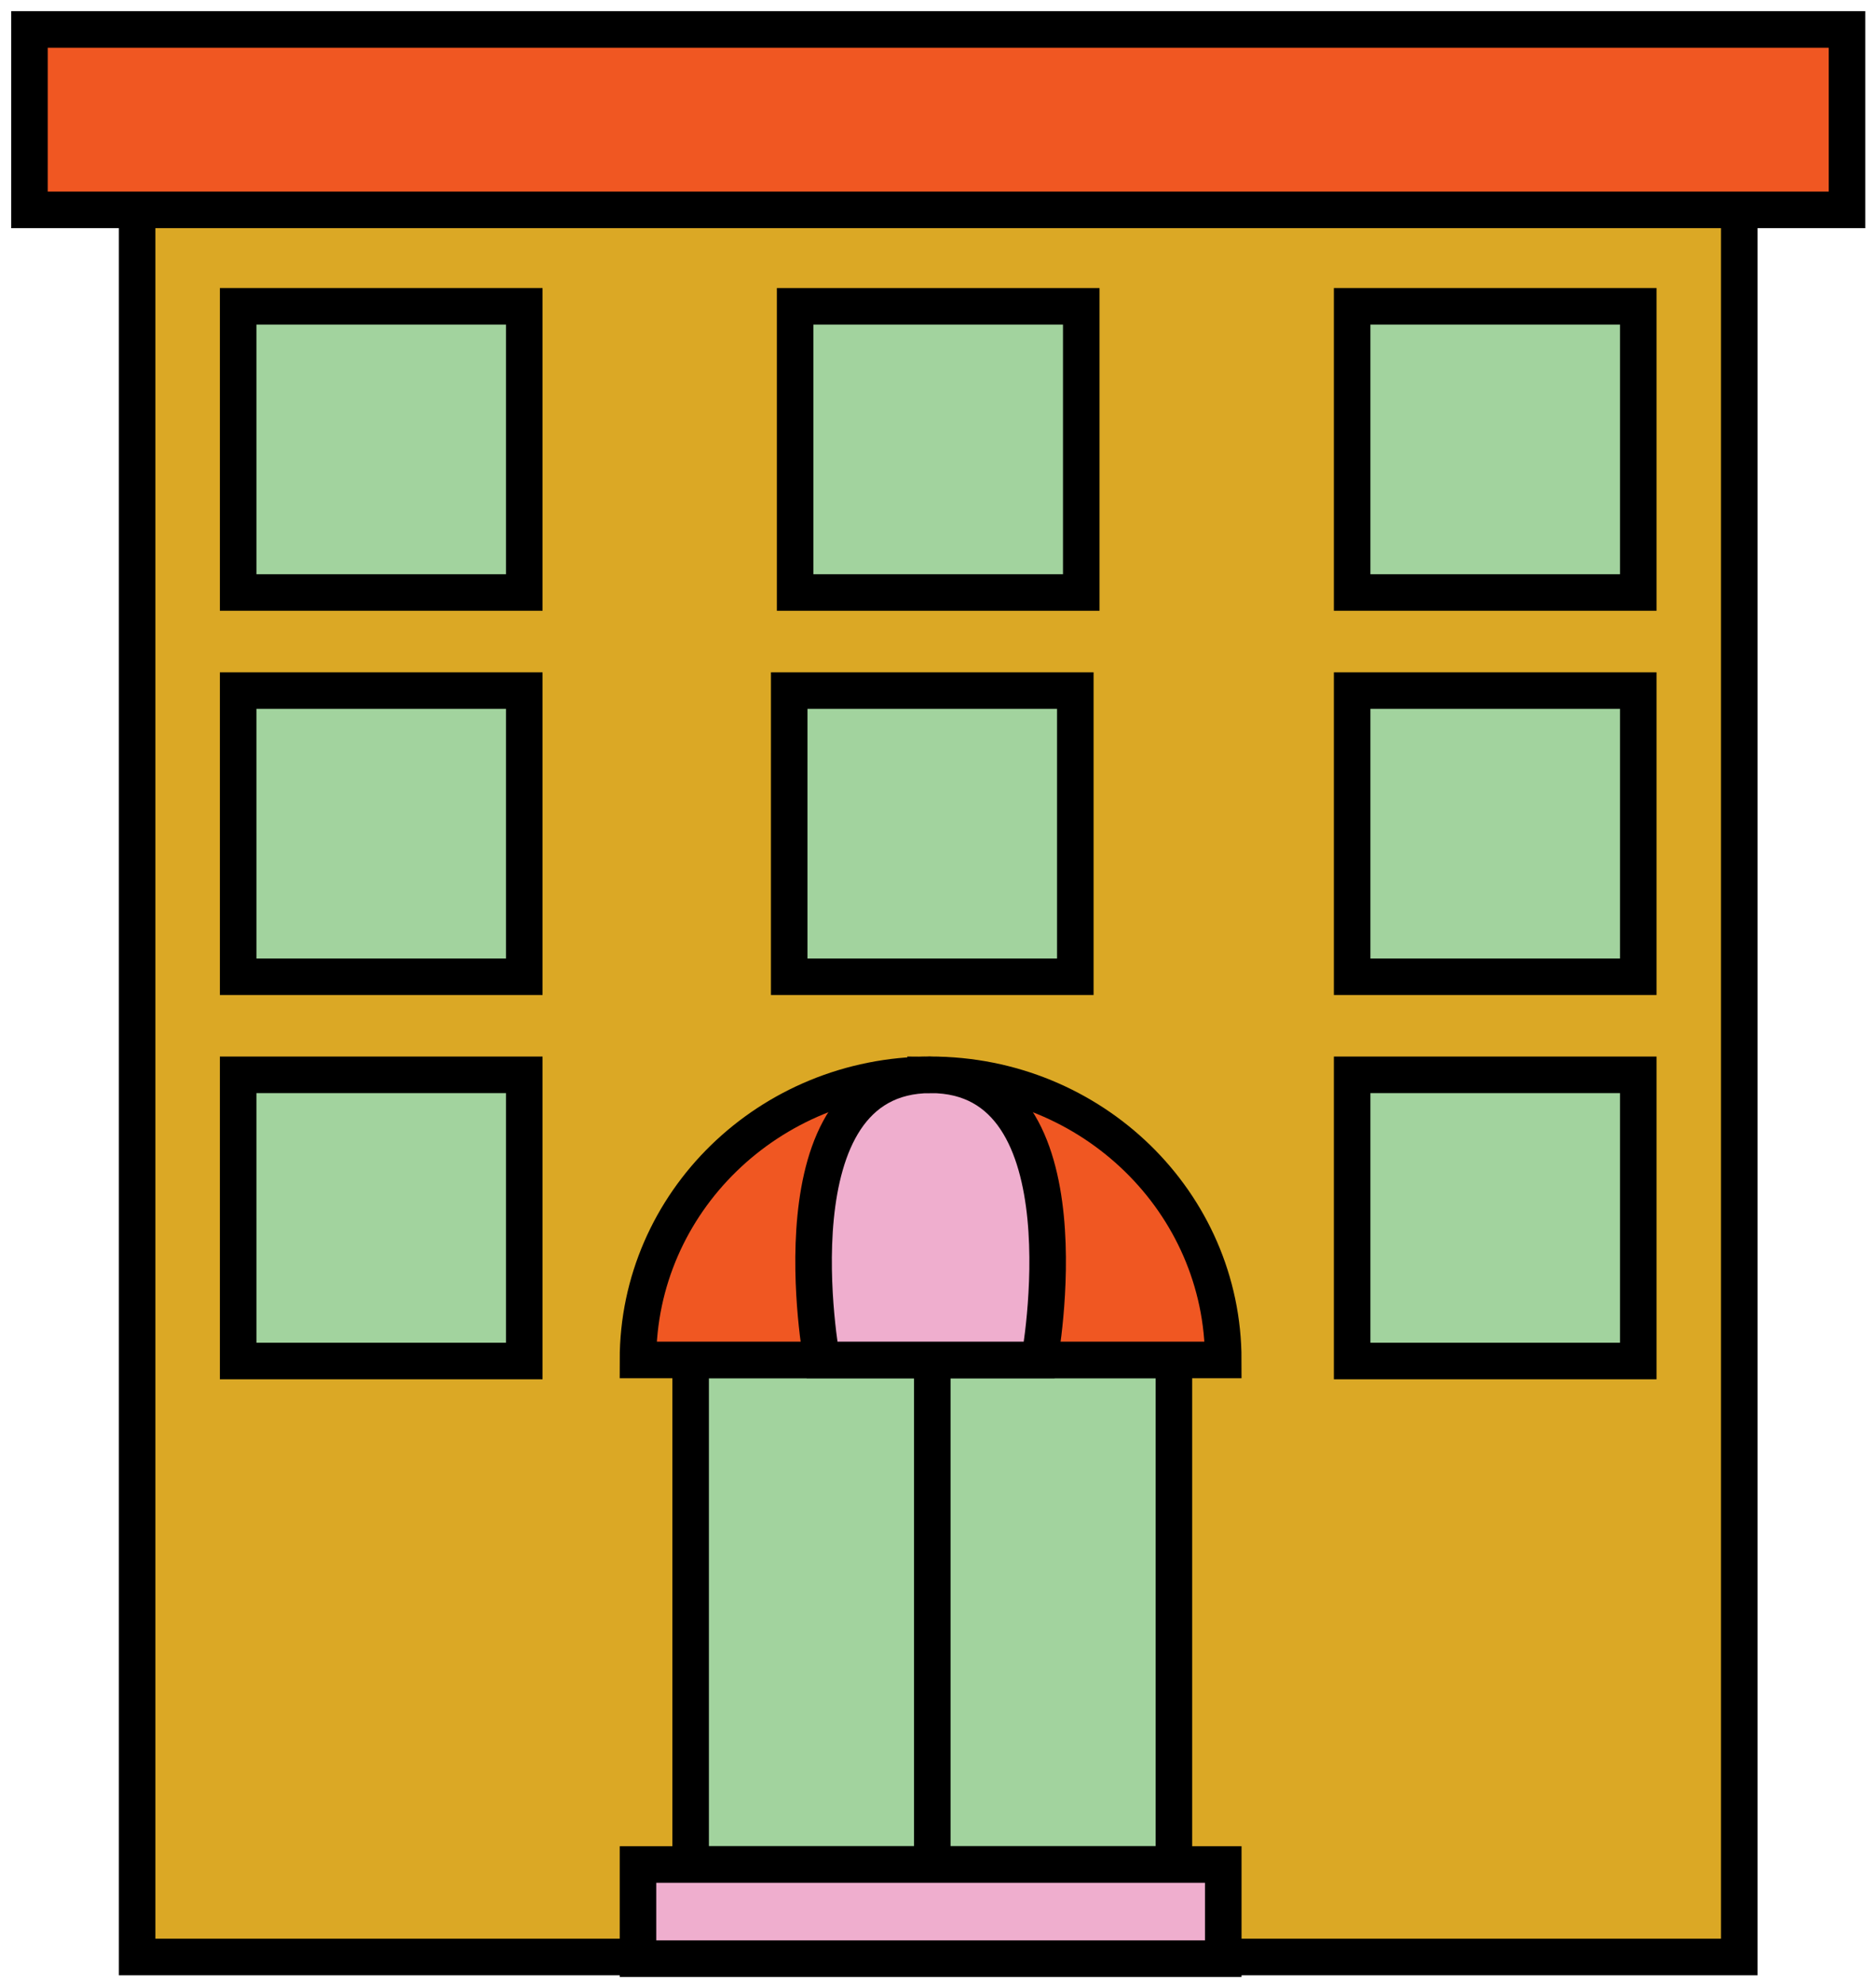 <svg xmlns="http://www.w3.org/2000/svg" width="154" height="163" viewBox="0 0 154 163">
    <g fill="none" fill-rule="evenodd">
        <path fill="#DBA825" d="M11.258 160.61h131.519V17.226H11.258z"/>
        <path stroke="#000" stroke-width="3" d="M11.258 160.61h131.519V17.226H11.258z"/>
        <path fill="#A2D39E" d="M56.694 153.022h39.67v-41.41h-39.67z"/>
        <path stroke="#000" stroke-width="3" d="M56.694 153.022h39.67v-41.41h-39.67zM76.53 111.612v41.41"/>
        <path fill="#EFAECE" d="M52.372 160.75h48.045v-7.727H52.372z"/>
        <path stroke="#000" stroke-width="3" d="M52.372 160.75h48.045v-7.727H52.372z"/>
        <path fill="#A2D39E" d="M19.55 48.627h23.487V25.14H19.549z"/>
        <path stroke="#000" stroke-width="3" d="M19.55 48.627h23.487V25.14H19.549z"/>
        <path fill="#A2D39E" d="M110.997 48.627h23.487V25.14h-23.487z"/>
        <path stroke="#000" stroke-width="3" d="M110.997 48.627h23.487V25.14h-23.487z"/>
        <path fill="#A2D39E" d="M65.273 48.627H88.76V25.14H65.273z"/>
        <path stroke="#000" stroke-width="3" d="M65.273 48.627H88.76V25.14H65.273z"/>
        <path fill="#A2D39E" d="M19.55 80.163h23.487V56.676H19.549z"/>
        <path stroke="#000" stroke-width="3" d="M19.55 80.163h23.487V56.676H19.549z"/>
        <path fill="#A2D39E" d="M110.997 80.163h23.487V56.676h-23.487z"/>
        <path stroke="#000" stroke-width="3" d="M110.997 80.163h23.487V56.676h-23.487z"/>
        <path fill="#A2D39E" d="M64.786 80.163h23.486V56.676H64.787z"/>
        <path stroke="#000" stroke-width="3" d="M64.786 80.163h23.486V56.676H64.787z"/>
        <path fill="#A2D39E" d="M19.55 111.7h23.487V88.213H19.549z"/>
        <path stroke="#000" stroke-width="3" d="M19.55 111.7h23.487V88.213H19.549z"/>
        <path fill="#A2D39E" d="M110.997 111.7h23.487V88.213h-23.487z"/>
        <path stroke="#000" stroke-width="3" d="M110.997 111.7h23.487V88.213h-23.487z"/>
        <path fill="#F05722" d="M2.417 17.226h149.2V2.416H2.418z"/>
        <path stroke="#000" stroke-width="3" d="M2.417 17.226h149.2V2.416H2.418z"/>
        <path fill="#F05722" d="M100.416 111.612c0-12.923-10.755-23.4-24.022-23.4-13.268 0-24.023 10.477-24.023 23.4h48.045z"/>
        <path stroke="#000" stroke-width="3" d="M100.416 111.612c0-12.923-10.755-23.4-24.022-23.4-13.268 0-24.023 10.477-24.023 23.4h48.045z"/>
        <path fill="#EFAECE" d="M76.394 88.213c-13.268 0-8.93 23.399-8.93 23.399h17.86s4.337-23.4-8.93-23.4"/>
        <path stroke="#000" stroke-width="3" d="M76.394 88.213c-13.268 0-8.93 23.399-8.93 23.399h17.86s4.337-23.4-8.93-23.4z"/>
    </g>
</svg>
